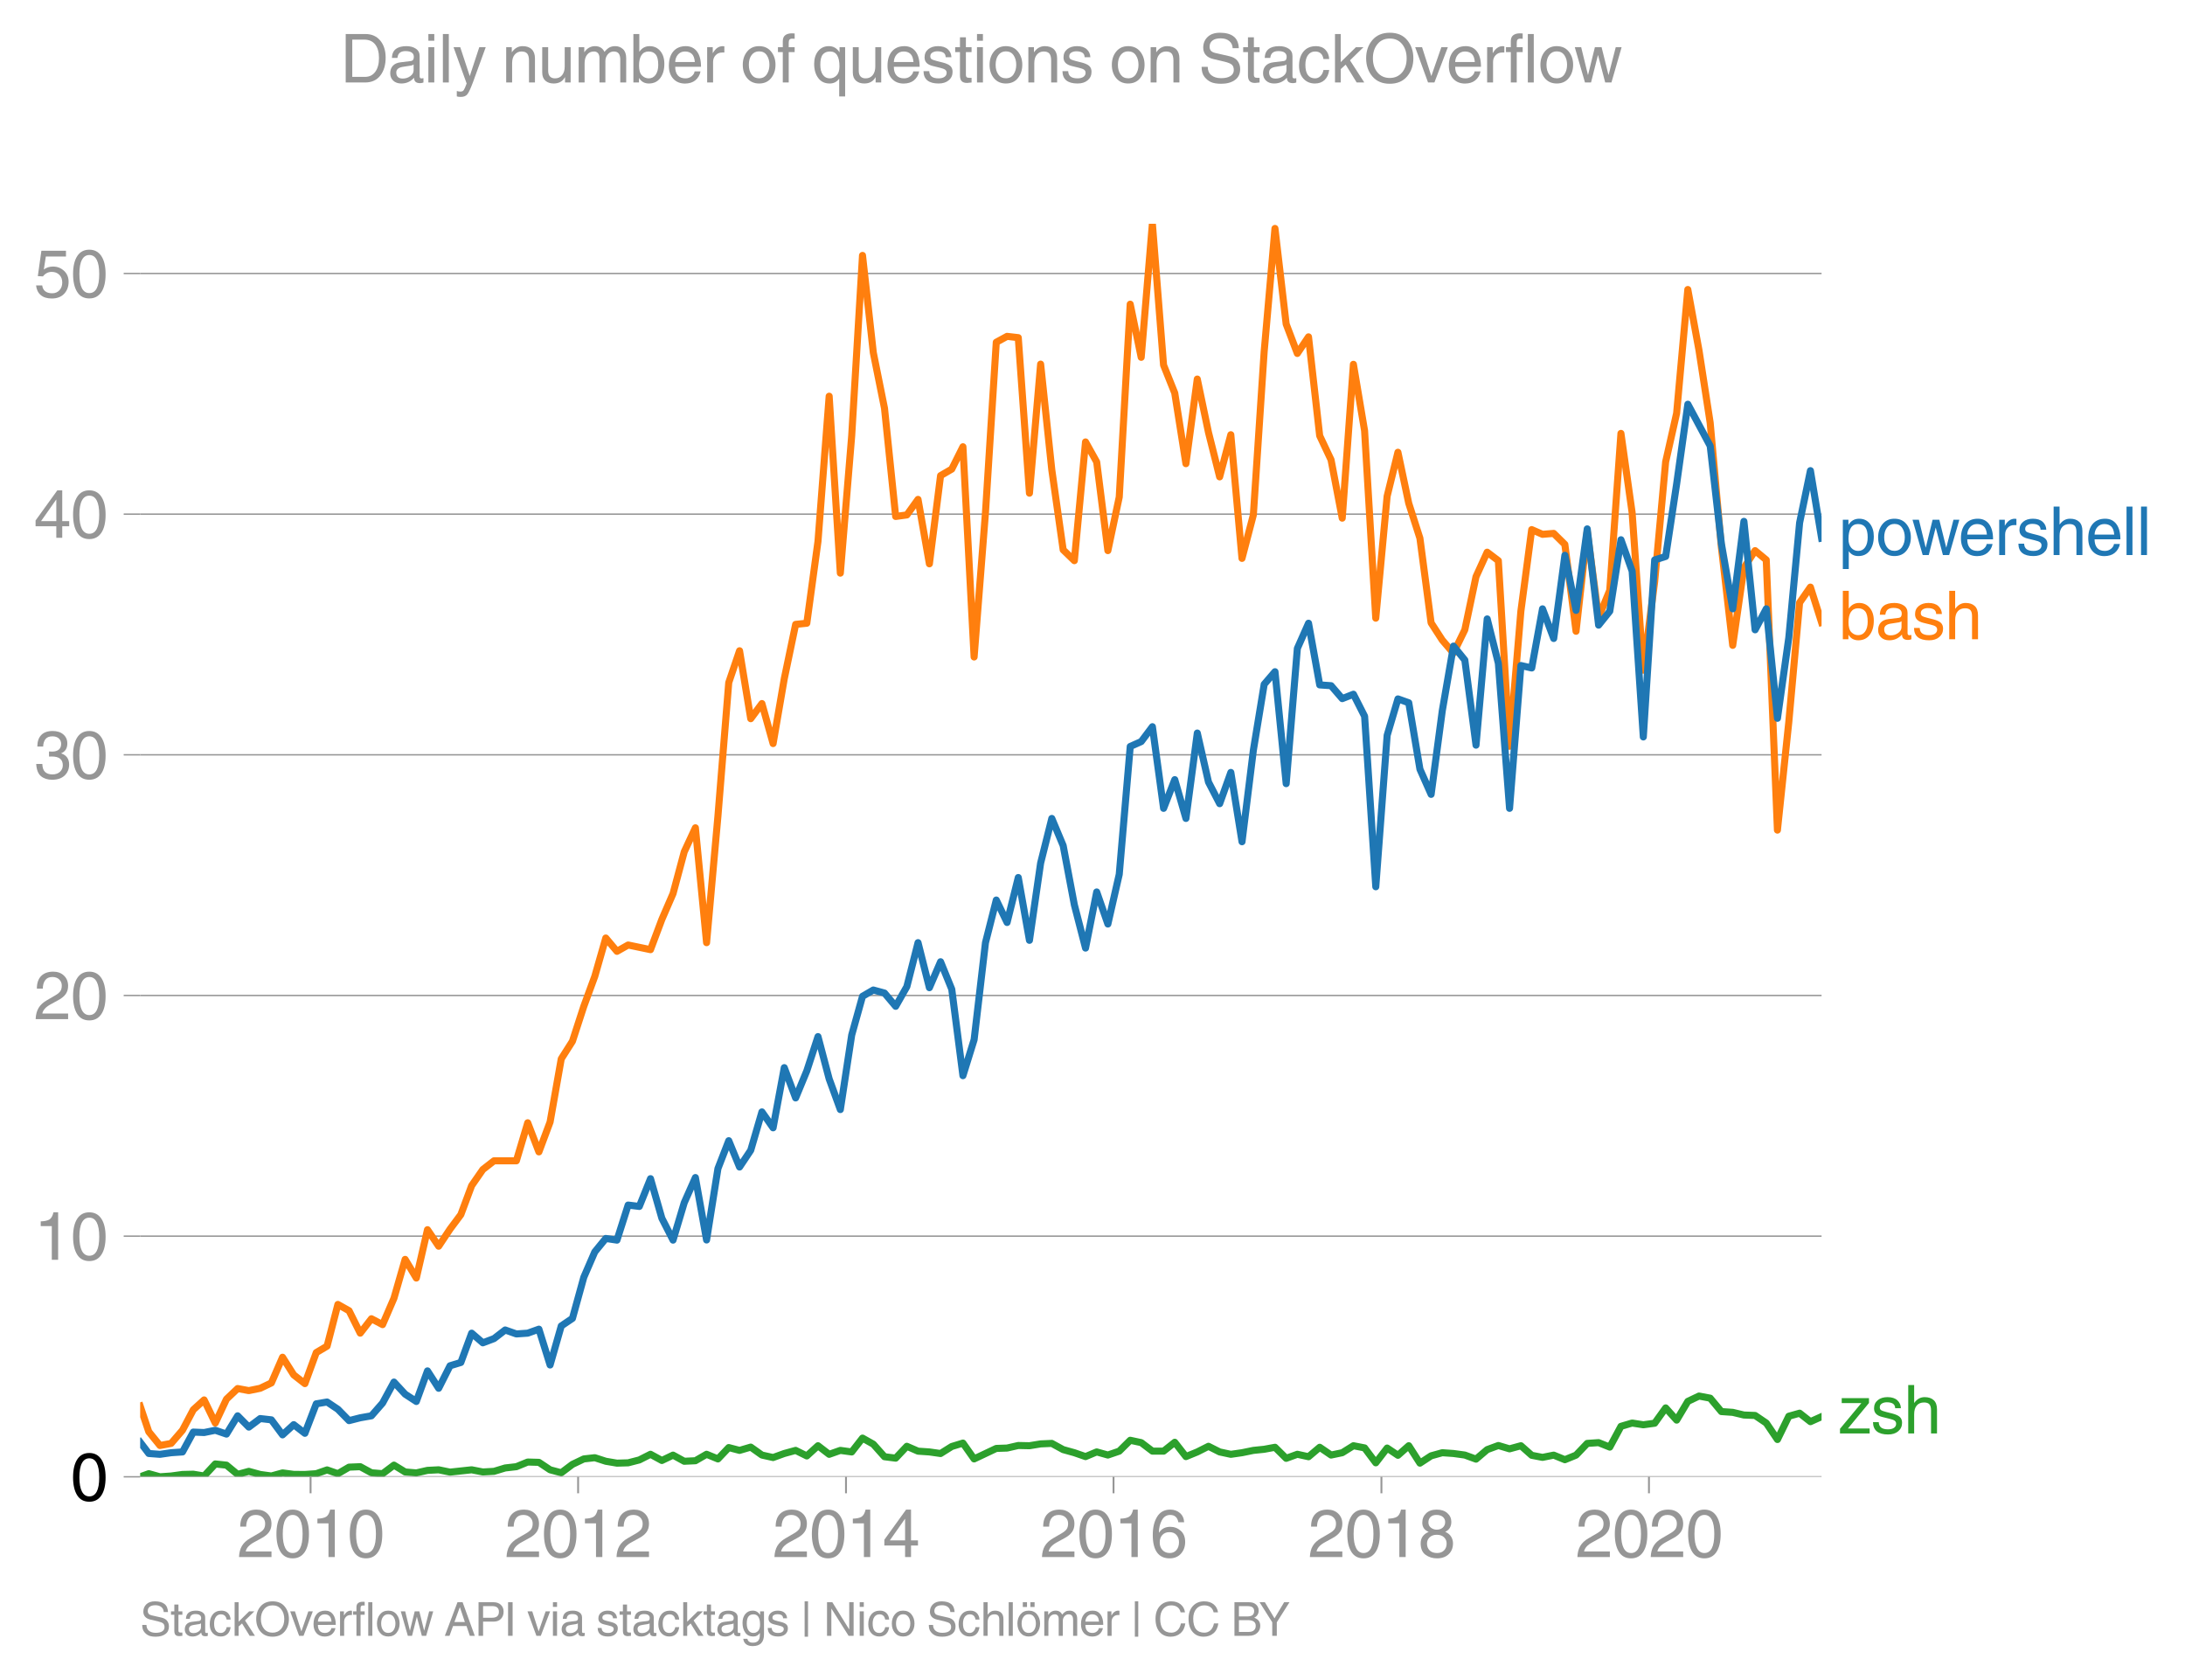 <svg height="475.651" viewBox="0 0 464.081 356.738" width="618.775" xmlns="http://www.w3.org/2000/svg" xmlns:xlink="http://www.w3.org/1999/xlink"><defs><style>*{stroke-linecap:butt;stroke-linejoin:round}</style></defs><g id="figure_1"><path d="M0 356.738h464.08V0H0z" style="fill:none" id="patch_1"/><g id="axes_1"><path d="M29.77 313.628h357.12V47.516H29.77z" style="fill:none" id="patch_2"/><path clip-path="url(#p8a017a536a)" d="m29.77 313.628 1.831-.66 2.373.66 2.374-.165 2.413-.33 2.296-.052 2.295.382 2.375-2.56 2.374.252 2.374 1.962 2.375-.643 2.413.66 2.374.324 2.375-.654 2.373.313 2.374.017 2.413-.165 2.296-.801 2.295.8 2.375-1.384 2.374-.1 2.374 1.292 2.374.193 2.413-1.814 2.374 1.451 2.376.198 2.372-.539 2.375-.12 2.413.494 4.59-.495 2.376.462 2.374-.132 2.374-.72 2.374-.27 2.413-.988 2.374.066 2.376 1.582 2.372.632 2.374-1.786 2.413-1.154 2.335-.261 2.334.756 2.376.401 2.374-.071 2.374-.61 2.374-1.204 2.413 1.319 2.374-1.138 2.376 1.303 2.372-.11 2.374-1.374 2.413.99 2.296-2.415 2.295.6 2.375-.697 2.375 1.687 2.374.527 2.374-.857 2.413-.66 2.374 1.177 2.375-2.166 2.373 1.825 2.374-.835 2.413.33 2.296-2.939 2.295 1.29 2.375 2.665 2.374.302 2.374-2.517 2.374 1.034 2.413.164 2.374.336 2.376-1.49 2.373-.725 2.374 3.363 4.709-2.231 2.294-.077 2.376-.544 2.374.05 2.374-.39 2.374-.105 2.413 1.319 2.374.66 2.376.824 2.372-.995 2.374.665 2.413-.824 2.336-2.314 2.333.5 2.376 1.803 2.374.01 2.374-1.884 2.374 3.039 2.413-.99 2.374-1.198 2.376 1.198 2.372.506 2.374-.34 2.413-.495 2.296-.236 2.295-.424 2.376 2.347 2.374-.863 2.374.522 2.374-2.006 2.413 1.649 2.374-.495 2.375-1.484 2.373.462 2.374 3.166 2.413-3.133 2.296 1.537 2.295-2.032 2.375 3.699 2.374-1.555 2.374-.66 2.375.165 2.412.33 2.375.868 2.375-2.022 2.373-.874 2.374.709 2.413-.66 2.296 2.032 2.294.441 2.376-.478 2.374.973 2.374-.973 2.374-2.49 2.413-.164 2.374.95 2.376-4.412 2.372-.698 2.375.368 2.412-.33 2.336-3.252 2.333 2.593 2.376-3.98 2.374-1.131 2.374.45 2.374 2.847 2.413.165 2.374.566 2.376.093 2.372 1.61 2.374 3.501 2.413-4.946 2.296-.647 2.295 1.801 2.376-1.071h0" style="fill:none;stroke:#2ca02c;stroke-linecap:square;stroke-width:1.5" id="line2d_1"/><g id="matplotlib.axis_1"><g id="xtick_1"><g id="line2d_2"><defs><path d="M0 0v3.5" id="m450c4d5e04" style="stroke:#969696;stroke-width:.4"/></defs><use style="fill:#969696;stroke:#969696;stroke-width:.4" x="65.965" xlink:href="#m450c4d5e04" y="313.628"/></g><g style="fill:#969696" transform="matrix(.14 0 0 -.14 50.395 330.678)" id="text_1"><defs><path d="M281 2888q0 793 409 1202 410 410 1148 410 618 0 1012-375t394-969q0-462-227-780-226-317-667-557l-775-425q-684-375-775-863h2444V0H166q25 634 275 1056t781 728l806 469q322 185 469 383t147 545q0 344-241 578-240 235-650 235-453 0-678-299-225-298-231-807H281z" id="HelveticaWorld-Regular-32" transform="scale(.016)"/><path d="M2719 2188q0 903-239 1354-239 452-702 452-453 0-697-452-243-451-243-1354 0-875 240-1340 241-464 700-464 463 0 702 448 239 449 239 1356zm603 0q0-1107-400-1709-400-601-1144-601-772 0-1156 623-384 624-384 1687 0 1090 393 1701 394 611 1147 611 744 0 1144-608t400-1704z" id="HelveticaWorld-Regular-30" transform="scale(.016)"/><path d="M2297 0h-600v3194H647v447q550 18 818 176 269 158 391 683h441V0z" id="HelveticaWorld-Regular-31" transform="scale(.016)"/></defs><use xlink:href="#HelveticaWorld-Regular-32"/><use x="55.615" xlink:href="#HelveticaWorld-Regular-30"/><use x="111.23" xlink:href="#HelveticaWorld-Regular-31"/><use x="166.846" xlink:href="#HelveticaWorld-Regular-30"/></g></g><g id="xtick_2"><use style="fill:#969696;stroke:#969696;stroke-width:.4" x="122.787" xlink:href="#m450c4d5e04" y="313.628" id="line2d_3"/><g style="fill:#969696" transform="matrix(.14 0 0 -.14 107.216 330.678)" id="text_2"><use xlink:href="#HelveticaWorld-Regular-32"/><use x="55.615" xlink:href="#HelveticaWorld-Regular-30"/><use x="111.23" xlink:href="#HelveticaWorld-Regular-31"/><use x="166.846" xlink:href="#HelveticaWorld-Regular-32"/></g></g><g id="xtick_3"><use style="fill:#969696;stroke:#969696;stroke-width:.4" x="179.686" xlink:href="#m450c4d5e04" y="313.628" id="line2d_4"/><g style="fill:#969696" transform="matrix(.14 0 0 -.14 164.116 330.678)" id="text_3"><defs><path d="M678 1581h1447v2041h-12L678 1581zm2010-487V0h-563v1094H159v550l2063 2856h466V1581h659v-487h-659z" id="HelveticaWorld-Regular-34" transform="scale(.016)"/></defs><use xlink:href="#HelveticaWorld-Regular-32"/><use x="55.615" xlink:href="#HelveticaWorld-Regular-30"/><use x="111.23" xlink:href="#HelveticaWorld-Regular-31"/><use x="166.846" xlink:href="#HelveticaWorld-Regular-34"/></g></g><g id="xtick_4"><use style="fill:#969696;stroke:#969696;stroke-width:.4" x="236.508" xlink:href="#m450c4d5e04" y="313.628" id="line2d_5"/><g style="fill:#969696" transform="matrix(.14 0 0 -.14 220.937 330.678)" id="text_4"><defs><path d="M903 1381q0-440 262-719 263-278 685-278 403 0 642 284 239 285 239 748 0 403-236 675t-670 272q-422 0-672-266t-250-716zm1766 1922q-63 344-255 517-192 174-520 174-519 0-791-507-272-506-278-1159l13-12q359 553 1068 553 566 0 988-375t422-1053q0-672-400-1118-400-445-1078-445-782 0-1188 556-406 557-406 1660 0 1062 415 1734 416 672 1247 672 538 0 910-321 372-320 403-876h-550z" id="HelveticaWorld-Regular-36" transform="scale(.016)"/></defs><use xlink:href="#HelveticaWorld-Regular-32"/><use x="55.615" xlink:href="#HelveticaWorld-Regular-30"/><use x="111.23" xlink:href="#HelveticaWorld-Regular-31"/><use x="166.846" xlink:href="#HelveticaWorld-Regular-36"/></g></g><g id="xtick_5"><use style="fill:#969696;stroke:#969696;stroke-width:.4" x="293.407" xlink:href="#m450c4d5e04" y="313.628" id="line2d_6"/><g style="fill:#969696" transform="matrix(.14 0 0 -.14 277.837 330.678)" id="text_5"><defs><path d="M1766 2597q347 0 573 198 227 199 227 527 0 294-218 483-217 189-620 189-359 0-555-199-195-198-195-504 0-328 244-511t544-183zm6-484q-434 0-681-241t-247-591q0-403 250-650t712-247q410 0 655 247t245 657q0 350-245 587-245 238-689 238zm1378 1228q0-678-578-947 397-178 567-471 170-292 170-623 0-641-413-1032-412-390-1112-390-612 0-1076 336T244 1306q0 763 762 1082-609 243-609 875 0 531 361 884t1001 353q641 0 1016-333t375-826z" id="HelveticaWorld-Regular-38" transform="scale(.016)"/></defs><use xlink:href="#HelveticaWorld-Regular-32"/><use x="55.615" xlink:href="#HelveticaWorld-Regular-30"/><use x="111.23" xlink:href="#HelveticaWorld-Regular-31"/><use x="166.846" xlink:href="#HelveticaWorld-Regular-38"/></g></g><g id="xtick_6"><use style="fill:#969696;stroke:#969696;stroke-width:.4" x="350.229" xlink:href="#m450c4d5e04" y="313.628" id="line2d_7"/><g style="fill:#969696" transform="matrix(.14 0 0 -.14 334.658 330.678)" id="text_6"><use xlink:href="#HelveticaWorld-Regular-32"/><use x="55.615" xlink:href="#HelveticaWorld-Regular-30"/><use x="111.23" xlink:href="#HelveticaWorld-Regular-32"/><use x="166.846" xlink:href="#HelveticaWorld-Regular-30"/></g></g></g><g id="matplotlib.axis_2"><g id="ytick_1"><path clip-path="url(#p8a017a536a)" d="M29.77 313.628h357.12" style="fill:none;stroke:#969696;stroke-linecap:square;stroke-width:.3" id="line2d_8"/><g id="line2d_9"><defs><path d="M0 0h-3.5" id="m841f0d20d3" style="stroke:#969696;stroke-width:.3"/></defs><use style="fill:#969696;stroke:#969696;stroke-width:.3" x="29.771" xlink:href="#m841f0d20d3" y="313.628"/></g><use xlink:href="#HelveticaWorld-Regular-30" transform="matrix(.14 0 0 -.14 14.985 318.653)" id="text_7"/></g><g id="ytick_2"><path clip-path="url(#p8a017a536a)" d="M29.77 262.518h357.12" style="fill:none;stroke:#969696;stroke-linecap:square;stroke-width:.3" id="line2d_10"/><use style="fill:#969696;stroke:#969696;stroke-width:.3" x="29.771" xlink:href="#m841f0d20d3" y="262.518" id="line2d_11"/><g style="fill:#969696" transform="matrix(.14 0 0 -.14 7.2 267.543)" id="text_8"><use xlink:href="#HelveticaWorld-Regular-31"/><use x="55.615" xlink:href="#HelveticaWorld-Regular-30"/></g></g><g id="ytick_3"><path clip-path="url(#p8a017a536a)" d="M29.77 211.409h357.12" style="fill:none;stroke:#969696;stroke-linecap:square;stroke-width:.3" id="line2d_12"/><use style="fill:#969696;stroke:#969696;stroke-width:.3" x="29.771" xlink:href="#m841f0d20d3" y="211.409" id="line2d_13"/><g style="fill:#969696" transform="matrix(.14 0 0 -.14 7.2 216.433)" id="text_9"><use xlink:href="#HelveticaWorld-Regular-32"/><use x="55.615" xlink:href="#HelveticaWorld-Regular-30"/></g></g><g id="ytick_4"><path clip-path="url(#p8a017a536a)" d="M29.77 160.299h357.12" style="fill:none;stroke:#969696;stroke-linecap:square;stroke-width:.3" id="line2d_14"/><use style="fill:#969696;stroke:#969696;stroke-width:.3" x="29.771" xlink:href="#m841f0d20d3" y="160.299" id="line2d_15"/><g style="fill:#969696" transform="matrix(.14 0 0 -.14 7.2 165.323)" id="text_10"><defs><path d="M1434 2559q141-12 294-12 397 0 626 183 230 183 230 554 0 300-214 505t-617 205q-447 0-655-263-207-262-220-703H325q0 703 369 1087 369 385 1084 385 635 0 1013-327 378-326 378-857 0-685-578-928v-13q750-256 750-1050 0-634-422-1041-422-406-1197-406-634 0-1044 333-409 333-459 1164h581q13-519 256-755 244-236 703-236 444 0 713 247t269 622q0 410-257 619-256 209-793 209-128 0-257-6v484z" id="HelveticaWorld-Regular-33" transform="scale(.016)"/></defs><use xlink:href="#HelveticaWorld-Regular-33"/><use x="55.615" xlink:href="#HelveticaWorld-Regular-30"/></g></g><g id="ytick_5"><path clip-path="url(#p8a017a536a)" d="M29.77 109.189h357.12" style="fill:none;stroke:#969696;stroke-linecap:square;stroke-width:.3" id="line2d_16"/><use style="fill:#969696;stroke:#969696;stroke-width:.3" x="29.771" xlink:href="#m841f0d20d3" y="109.189" id="line2d_17"/><g style="fill:#969696" transform="matrix(.14 0 0 -.14 7.2 114.214)" id="text_11"><use xlink:href="#HelveticaWorld-Regular-34"/><use x="55.615" xlink:href="#HelveticaWorld-Regular-30"/></g></g><g id="ytick_6"><path clip-path="url(#p8a017a536a)" d="M29.77 58.079h357.12" style="fill:none;stroke:#969696;stroke-linecap:square;stroke-width:.3" id="line2d_18"/><use style="fill:#969696;stroke:#969696;stroke-width:.3" x="29.771" xlink:href="#m841f0d20d3" y="58.079" id="line2d_19"/><g style="fill:#969696" transform="matrix(.14 0 0 -.14 7.2 63.104)" id="text_12"><defs><path d="M941 2619q372 281 872 281 606 0 1042-403t436-1038q0-690-421-1139-420-448-1179-448-660 0-1041 323-381 324-444 918h582q43-363 284-555t669-192q415 0 681 287 266 288 266 735 0 456-279 731-278 275-718 275-500 0-835-428l-484 25 337 2406h2332v-544H1131L941 2619z" id="HelveticaWorld-Regular-35" transform="scale(.016)"/></defs><use xlink:href="#HelveticaWorld-Regular-35"/><use x="55.615" xlink:href="#HelveticaWorld-Regular-30"/></g></g></g><path clip-path="url(#p8a017a536a)" d="m29.77 298.615 1.831 5.45 2.373 2.919 2.374-.445 2.413-2.803 2.296-4.345 2.295-2.085 2.375 4.908 2.374-5.073 2.374-2.253 2.375.44 2.413-.495 2.374-1.138 2.375-5.457 2.373 3.754 2.374 1.852 2.413-6.595 2.296-1.366 2.295-8.856 2.375 1.335 2.374 4.765 2.374-3.06 2.374 1.247 2.413-5.606 2.374-8.249 2.376 3.962 2.372-10.266 2.375 3.507 2.413-3.627 2.296-3.08 2.294-6.153 2.376-3.424 2.374-1.852h4.748l2.413-8.079 2.374 6.183 2.376-6.348 2.372-13.415 2.374-3.731 2.413-7.42 2.335-6.361 2.334-8.147 2.376 2.83 2.374-1.346 4.748.99 2.413-6.43 2.374-5.48 2.376-8.865 2.372-5.105 2.374 24.395 2.413-26.874 2.296-28.357 2.295-6.76 2.375 14.426 2.375-3.215 2.374 8.497 2.374-13.773 2.413-11.54 2.374-.242 2.375-17.4 2.373-30.814 2.374 37.574 2.413-29.182 2.296-38.291 2.295 20.65 2.375 11.804 2.374 22.983 2.374-.324 2.374-3.303 2.413 13.685 2.374-18.73 2.376-1.385 2.373-4.748 2.374 44.647 2.413-30.666 2.296-36.177 2.294-1.249 2.376.275 2.374 33.03 2.374-27.408 2.374 22.461 2.413 16.982 2.374 2.297 2.376-25.214 2.372 4.259 2.374 18.823 2.413-11.376L240.05 64.6l2.333 11.285 2.376-28.369 2.374 30.018 2.374 5.93 2.374 15.008 2.413-17.97 2.374 11.31 2.376 9.463 2.372-8.952 2.374 26.263 2.413-9.232L268.5 74.69l2.295-26.174 2.376 20.296 2.374 6.249 2.374-3.523 2.374 20.999 2.413 5.11 2.374 12.394 2.375-32.672 2.373 14.102 2.374 39.81 2.413-25.884 2.296-9.35 2.295 10.834 2.375 7.419 2.374 17.97 2.374 3.666 2.375 2.765 2.412-4.946 2.375-11.278 2.375-5.21 2.373 1.803 2.374 39.415 2.413-28.687 2.296-17.324 2.294 1.001 2.376-.197 2.374 2.34 2.374 18.444 2.374-21.246 2.413 18.3 2.374-5.742 2.376-33.332 2.372 16.806 2.375 33.48 2.412-18.795 2.336-25.447 2.333-10.33 2.376-26.27 2.374 12.915 2.374 15.366 2.374 26.346 2.413 20.939 2.374-16.449 2.376-3.665 2.372 1.962 2.374 57.391 2.413-22.917 2.296-25.384 2.295-3.303 2.376 7.501h0" style="fill:none;stroke:#ff7f0e;stroke-linecap:square;stroke-width:1.5" id="line2d_20"/><path clip-path="url(#p8a017a536a)" d="m29.77 306.281 1.831 2.401 2.373.176 2.374-.34 2.413-.166 2.296-4.216 2.295.095 2.375-.484 2.374.813 2.374-3.88 2.375 2.397 2.413-1.814 2.374.27 2.375 3.192 2.373-2.17 2.374 1.84 2.413-6.265 2.296-.382 2.295 1.537 2.375 2.418 2.374-.605 2.374-.418 2.374-2.714 2.413-4.452 2.374 2.567 2.376 1.555 2.372-6.496 2.375 3.693 2.413-4.781 2.296-.7 2.294-6.225 2.376 2.05 2.374-.896 2.374-1.83 2.374.841 2.413-.165 2.374-.846 2.376 7.606 2.372-8.288 2.374-1.604 2.413-8.738 2.335-5.39 2.334-2.854 2.376.357 2.374-7.446 2.374.29 2.374-5.896 2.413 8.408 2.374 4.644 2.376-7.941 2.372-5.347 2.374 13.26 2.413-15.167 2.296-5.918 2.295 5.588 2.375-3.556 2.375-8.15 2.374 3.38 2.374-12.778 2.413 6.43 2.374-5.748 2.375-7.276 2.373 8.98 2.374 6.517 2.413-15.827 2.296-8.226 2.295-1.337 2.375.643 2.374 2.82 2.374-4.182 2.374-9.338 2.413 9.563 2.374-5.507 2.376 5.837 2.373 18.355 2.374-7.639 2.413-20.609 2.296-9.05 2.294 4.764 2.376-9.546 2.374 13.338 2.374-16.405 2.374-9.48 2.413 5.77 2.374 12.57 2.376 9.193 2.372-11.92 2.374 6.81 2.413-10.552 2.336-27.153 2.333-1.04 2.376-3.16 2.374 17.339 2.374-6.095 2.374 8.238 2.413-18.136 2.374 10.41 2.376 4.594 2.372-6.64 2.374 14.718 2.413-19.455 2.296-13.978 2.295-2.673 2.376 23.774 2.374-28.72 2.374-5.353 2.374 13.101 2.413.165 2.374 2.748 2.375-.934 2.373 4.682 2.374 36.206 2.413-32.15 2.296-7.743 2.295.818 2.375 14.113 2.374 5.342 2.374-17.778 2.375-13.712 2.412 2.967 2.375 18.07 2.375-26.808 2.373 9.43 2.374 30.799 2.413-30.336 2.296.524 2.294-12.56 2.376 6.293 2.374-17.669 2.374 11.706 2.374-17.312 2.413 20.444 2.374-2.962 2.376-15.173 2.372 6.655 2.375 35.222 2.412-37.59 2.336-.74 2.333-15.418 2.376-16.91 4.748 8.859 2.374 20.746 2.413 13.849 2.374-18.58 2.376 23.032 2.372-4.463 2.374 23.258 2.413-17.147 2.296-24.389 2.295-11.058 2.376 14.344h0" style="fill:none;stroke:#1f77b4;stroke-linecap:square;stroke-width:1.5" id="line2d_21"/><g style="fill:#1f77b4" transform="matrix(.14 0 0 -.14 390.462 117.875)" id="text_13"><defs><path d="M959 1516q0-538 262-832 263-293 654-293 428 0 665 348 238 349 238 945 0 654-228 954t-687 300q-447 0-676-352-228-352-228-1070zM422 3347h531v-472h13q359 569 1000 569 647 0 1020-471 373-470 373-1201 0-819-381-1344T1888-97q-582 0-891 450h-13v-1678H422v4672z" id="HelveticaWorld-Regular-70" transform="scale(.016)"/><path d="M813 1678q0-559 253-920t718-361q482 0 732 378t250 903q0 531-250 901-250 371-732 371-446 0-709-349-262-348-262-923zm-575 0q0 747 415 1256 416 510 1131 510 732 0 1144-516 413-515 413-1250 0-737-410-1256Q2522-97 1784-97q-709 0-1128 503-418 503-418 1272z" id="HelveticaWorld-Regular-6f" transform="scale(.016)"/><path d="M1638 0h-575L97 3347h606l641-2631h12l647 2631h635l653-2631h12l678 2631h557L3572 0h-591l-678 2591h-12L1638 0z" id="HelveticaWorld-Regular-77" transform="scale(.016)"/><path d="M2719 1941q-44 543-288 770-243 227-647 227-409 0-661-288-251-287-267-709h1863zm537-891q-93-519-509-859-366-288-963-294-703 6-1116 461-412 455-412 1223 0 882 425 1372 425 491 1182 491 678 0 1059-507 381-506 381-1446H856q0-525 244-813 244-287 731-287 344 0 591 207 247 208 272 452h562z" id="HelveticaWorld-Regular-65" transform="scale(.016)"/><path d="M984 0H422v3347h531v-556h13q365 653 940 653 91 0 147-19v-584h-209q-378 0-619-257-241-256-241-637V0z" id="HelveticaWorld-Regular-72" transform="scale(.016)"/><path d="M2309 2394q-12 300-214 431-201 131-579 131-275 0-471-122-195-121-195-350 0-181 115-267 116-86 501-183l556-140q506-128 723-327 218-198 218-554 0-494-361-802T1638-97Q934-97 573 195q-360 293-367 880h544q13-347 230-516 217-168 651-168 353 0 561 140 208 141 208 391 0 178-135 284-134 107-531 197l-653 160q-397 100-586 298t-189 514q0 494 353 781 354 288 922 288 607 0 930-296 323-295 342-754h-544z" id="HelveticaWorld-Regular-73" transform="scale(.016)"/><path d="M3150 0h-566v2188q0 403-156 576-156 174-509 174-435 0-685-282-250-281-250-831V0H422v4594h562V2900h13q384 544 981 544 550 0 861-288 311-287 311-878V0z" id="HelveticaWorld-Regular-68" transform="scale(.016)"/><path d="M984 0H422v4594h562V0z" id="HelveticaWorld-Regular-6c" transform="scale(.016)"/></defs><use xlink:href="#HelveticaWorld-Regular-70"/><use x="56.494" xlink:href="#HelveticaWorld-Regular-6f"/><use x="110.902" xlink:href="#HelveticaWorld-Regular-77"/><use x="181.814" xlink:href="#HelveticaWorld-Regular-65"/><use x="237.234" xlink:href="#HelveticaWorld-Regular-72"/><use x="269.803" xlink:href="#HelveticaWorld-Regular-73"/><use x="319.803" xlink:href="#HelveticaWorld-Regular-68"/><use x="374.979" xlink:href="#HelveticaWorld-Regular-65"/><use x="430.398" xlink:href="#HelveticaWorld-Regular-6c"/><use x="452.42" xlink:href="#HelveticaWorld-Regular-6c"/></g><g style="fill:#ff7f0e" transform="matrix(.14 0 0 -.14 390.462 135.764)" id="text_14"><defs><path d="M2778 1684q0 672-238 963-237 291-677 291-447-7-676-349-228-342-228-989 0-659 275-934t641-275q416 0 659 342 244 342 244 951zM422 0v4594h562V2925h13q359 519 969 519 625 0 1009-464t384-1208q0-838-388-1354Q2584-97 1888-97q-613 0-922 513h-13V0H422z" id="HelveticaWorld-Regular-62" transform="scale(.016)"/><path d="M2456 1709q-62-65-245-106-183-40-683-106-369-44-542-182-173-137-173-362 0-275 146-428 147-153 469-153 403 0 715 229 313 230 313 558v550zM397 2328q19 566 367 841 349 275 1014 275 531 0 890-241 360-240 360-694V581q0-197 178-197 72 0 185 25V0q-153-63-319-63-288 0-429 123-140 124-146 387Q2016-97 1288-97q-475 0-763 269-287 269-287 700 0 441 250 712 250 272 728 329l993 121q269 41 269 397 0 263-195 403-195 141-592 141-353 0-543-156-189-156-226-491H397z" id="HelveticaWorld-Regular-61" transform="scale(.016)"/></defs><use xlink:href="#HelveticaWorld-Regular-62"/><use x="56.494" xlink:href="#HelveticaWorld-Regular-61"/><use x="111.426" xlink:href="#HelveticaWorld-Regular-73"/><use x="161.426" xlink:href="#HelveticaWorld-Regular-68"/></g><g style="fill:#2ca02c" transform="matrix(.14 0 0 -.14 390.462 304.426)" id="text_15"><defs><path d="M903 469h2060V0H153v441l2025 2440H316v466h2584v-459L903 469z" id="HelveticaWorld-Regular-7a" transform="scale(.016)"/></defs><use xlink:href="#HelveticaWorld-Regular-7a"/><use x="49.219" xlink:href="#HelveticaWorld-Regular-73"/><use x="99.219" xlink:href="#HelveticaWorld-Regular-68"/></g><g style="fill:#969696" transform="matrix(.097 0 0 -.097 29.77 347.399)" id="text_16"><defs><path d="M3225 3250q-19 438-327 686-307 248-810 248-507 0-779-208-271-207-271-598 0-209 118-359 119-150 425-222l1313-300q531-116 787-440 257-323 257-788 0-681-500-1036T2138-122q-610 0-962 156-351 157-623 497-272 341-272 953h582q0-512 340-794 341-281 928-281 569 0 886 202t317 573q0 338-189 505t-739 295l-990 232q-494 112-738 392t-244 689q0 619 417 1019 418 400 1165 400 843 0 1301-352 458-351 492-1114h-584z" id="HelveticaWorld-Regular-53" transform="scale(.016)"/><path d="M1100 2881V703q0-128 70-195 71-67 252-67h216V0q-307-44-422-44-353 0-516 169-162 169-162 547v2209H84v466h454v934h562v-934h538v-466h-538z" id="HelveticaWorld-Regular-74" transform="scale(.016)"/><path d="M2534 2222q-121 716-793 716-416 0-669-333t-253-927q0-647 234-967 235-320 681-320 300 0 519 220t281 573h544q-84-621-439-951T1722-97q-659 0-1081 451-422 452-422 1227 0 850 422 1356 422 507 1184 507 556 0 886-333t367-889h-544z" id="HelveticaWorld-Regular-63" transform="scale(.016)"/><path d="M3200 0h-722L1434 1691l-468-422V0H422v4594h544V1931l1440 1416h716L1844 2100 3200 0z" id="HelveticaWorld-Regular-6b" transform="scale(.016)"/><path d="M4091 2297q0 806-427 1337-426 532-1173 532-738 0-1169-532-431-531-431-1337 0-831 437-1350 438-519 1163-519 709 0 1154 506 446 507 446 1363zm637 0q0-1028-594-1724-593-695-1643-695-1057 0-1649 695-592 696-592 1724 0 1031 592 1725t1649 694q1081 0 1659-707 578-706 578-1712z" id="HelveticaWorld-Regular-4f" transform="scale(.016)"/><path d="M2522 3347h616L1863 0h-604L38 3347h653l872-2725h12l947 2725z" id="HelveticaWorld-Regular-76" transform="scale(.016)"/><path d="M1100 2881V0H538v2881H78v466h460v575q0 378 229 557 230 180 642 180 141 0 254-12v-506q-100 12-229 12-187 0-261-92-73-92-73-298v-416h563v-466h-563z" id="HelveticaWorld-Regular-66" transform="scale(.016)"/><path d="m2816 1888-678 2021h-13l-737-2021h1428zm-1619-550L716 0H78l1728 4594h703L4172 0h-678l-453 1338H1197z" id="HelveticaWorld-Regular-41" transform="scale(.016)"/><path d="M1141 2472h1234q466 0 700 204 234 205 234 621 0 372-225 569t-684 197H1141V2472zm0-2472H519v4594h2065q616 0 991-358t375-933q0-597-363-980-362-382-1003-382H1141V0z" id="HelveticaWorld-Regular-50" transform="scale(.016)"/><path d="M1141 0H519v4594h622V0z" id="HelveticaWorld-Regular-49" transform="scale(.016)"/><path d="M422 3956v638h562v-638H422zM984 0H422v3347h562V0z" id="HelveticaWorld-Regular-69" transform="scale(.016)"/><path d="M831 1684q0-615 244-954t659-339q404 0 660 293 256 294 256 832 0 706-224 1064-223 358-679 358-459 0-688-305-228-305-228-949zM3188 191q0-807-388-1203-387-397-1169-397-562 0-895 259T353-409h563q43-244 226-388t530-144q472 0 712 254 241 253 241 821v238h-12Q2297-97 1722-97q-716 0-1094 528T250 1772q0 744 381 1208 382 464 1013 464 634 0 1000-569h12v472h532V191z" id="HelveticaWorld-Regular-67" transform="scale(.016)"/><path d="M603 4716h466V-122H603v4838z" id="HelveticaWorld-Regular-7c" transform="scale(.016)"/><path d="M3559 4594h600V0h-690L1125 3713h-12V0H519v4594h728L3547 884h12v3710z" id="HelveticaWorld-Regular-4e" transform="scale(.016)"/><path d="M813 1678q0-559 253-920t718-361q482 0 732 378t250 903q0 531-250 901-250 371-732 371-446 0-709-349-262-348-262-923zm-575 0q0 747 415 1256 416 510 1131 510 732 0 1144-516 413-515 413-1250 0-737-410-1256Q2522-97 1784-97q-709 0-1128 503-418 503-418 1272zm2351 2266h-575v650h575v-650zm-1038 0H976v650h575v-650z" id="HelveticaWorld-Regular-f6" transform="scale(.016)"/><path d="M422 3347h531v-472h13q378 569 1012 569 628 0 891-544 240 294 465 419t557 125q434 0 735-285 302-284 302-843V0h-562v2163q0 390-147 582-147 193-475 193-331 0-560-269-228-269-228-628V0h-562v2316q0 290-135 456-134 166-390 166-403 0-644-300t-241-813V0H422v3347z" id="HelveticaWorld-Regular-6d" transform="scale(.016)"/><path d="M3713 3213q-104 468-434 710-329 243-854 243-678 0-1091-493-412-492-412-1329 0-969 390-1443 391-473 1132-473 487 0 838 323 352 324 474 940h603q-121-885-671-1349T2350-122q-941 0-1505 647T281 2322q0 1109 589 1751 589 643 1555 643 800 0 1297-413 497-412 591-1090h-600z" id="HelveticaWorld-Regular-43" transform="scale(.016)"/><path d="M519 4594h2015q594 0 947-322t353-834q0-310-155-565-154-254-460-395 428-162 629-431 202-269 202-691 0-593-428-975Q3194 0 2491 0H519v4594zm612-4063h1325q488 0 731 226 244 227 244 612 0 390-272 582-271 193-803 193H1131V531zm0 2119h1128q494 0 724 179 230 180 230 562 0 328-218 500-217 172-729 172H1131V2650z" id="HelveticaWorld-Regular-42" transform="scale(.016)"/><path d="M2388 0h-622v1850L31 4594h725l1319-2206 1316 2206h731L2388 1850V0z" id="HelveticaWorld-Regular-59" transform="scale(.016)"/></defs><use xlink:href="#HelveticaWorld-Regular-53"/><use x="66.211" xlink:href="#HelveticaWorld-Regular-74"/><use x="93.896" xlink:href="#HelveticaWorld-Regular-61"/><use x="148.828" xlink:href="#HelveticaWorld-Regular-63"/><use x="200.098" xlink:href="#HelveticaWorld-Regular-6b"/><use x="250.098" xlink:href="#HelveticaWorld-Regular-4f"/><use x="327.881" xlink:href="#HelveticaWorld-Regular-76"/><use x="375.49" xlink:href="#HelveticaWorld-Regular-65"/><use x="430.91" xlink:href="#HelveticaWorld-Regular-72"/><use x="464.979" xlink:href="#HelveticaWorld-Regular-66"/><use x="492.664" xlink:href="#HelveticaWorld-Regular-6c"/><use x="514.686" xlink:href="#HelveticaWorld-Regular-6f"/><use x="569.094" xlink:href="#HelveticaWorld-Regular-77"/><use x="641.506" xlink:href="#HelveticaWorld-Regular-20"/><use x="665.92" xlink:href="#HelveticaWorld-Regular-41"/><use x="732.619" xlink:href="#HelveticaWorld-Regular-50"/><use x="797.268" xlink:href="#HelveticaWorld-Regular-49"/><use x="823.049" xlink:href="#HelveticaWorld-Regular-20"/><use x="847.463" xlink:href="#HelveticaWorld-Regular-76"/><use x="897.072" xlink:href="#HelveticaWorld-Regular-69"/><use x="919.094" xlink:href="#HelveticaWorld-Regular-61"/><use x="974.025" xlink:href="#HelveticaWorld-Regular-20"/><use x="998.439" xlink:href="#HelveticaWorld-Regular-73"/><use x="1048.439" xlink:href="#HelveticaWorld-Regular-74"/><use x="1076.125" xlink:href="#HelveticaWorld-Regular-61"/><use x="1131.057" xlink:href="#HelveticaWorld-Regular-63"/><use x="1182.326" xlink:href="#HelveticaWorld-Regular-6b"/><use x="1232.326" xlink:href="#HelveticaWorld-Regular-74"/><use x="1260.012" xlink:href="#HelveticaWorld-Regular-61"/><use x="1314.943" xlink:href="#HelveticaWorld-Regular-67"/><use x="1370.852" xlink:href="#HelveticaWorld-Regular-73"/><use x="1420.852" xlink:href="#HelveticaWorld-Regular-20"/><use x="1445.266" xlink:href="#HelveticaWorld-Regular-7c"/><use x="1471.242" xlink:href="#HelveticaWorld-Regular-20"/><use x="1495.656" xlink:href="#HelveticaWorld-Regular-4e"/><use x="1568.752" xlink:href="#HelveticaWorld-Regular-69"/><use x="1590.773" xlink:href="#HelveticaWorld-Regular-63"/><use x="1642.043" xlink:href="#HelveticaWorld-Regular-6f"/><use x="1697.951" xlink:href="#HelveticaWorld-Regular-20"/><use x="1722.365" xlink:href="#HelveticaWorld-Regular-53"/><use x="1788.576" xlink:href="#HelveticaWorld-Regular-63"/><use x="1839.846" xlink:href="#HelveticaWorld-Regular-68"/><use x="1895.021" xlink:href="#HelveticaWorld-Regular-6c"/><use x="1917.043" xlink:href="#HelveticaWorld-Regular-f6"/><use x="1972.951" xlink:href="#HelveticaWorld-Regular-6d"/><use x="2055.959" xlink:href="#HelveticaWorld-Regular-65"/><use x="2111.379" xlink:href="#HelveticaWorld-Regular-72"/><use x="2143.947" xlink:href="#HelveticaWorld-Regular-20"/><use x="2168.361" xlink:href="#HelveticaWorld-Regular-7c"/><use x="2194.338" xlink:href="#HelveticaWorld-Regular-20"/><use x="2218.752" xlink:href="#HelveticaWorld-Regular-43"/><use x="2291.066" xlink:href="#HelveticaWorld-Regular-43"/><use x="2363.381" xlink:href="#HelveticaWorld-Regular-20"/><use x="2387.795" xlink:href="#HelveticaWorld-Regular-42"/><use x="2450.607" xlink:href="#HelveticaWorld-Regular-59"/></g><g style="fill:#969696" transform="matrix(.14 0 0 -.14 72.264 17.516)" id="text_17"><defs><path d="M1141 531h1203q625 0 978 480t353 1311q0 822-356 1278t-1028 463H1141V531zM519 4594h1862q903 0 1414-621 511-620 511-1610 0-1063-511-1713T2356 0H519v4594z" id="HelveticaWorld-Regular-44" transform="scale(.016)"/><path d="M2497 3347h612L1913 63q-32-88-63-166-272-725-469-995-197-271-637-271-231 0-378 50v513q159-57 350-57 206 0 301 130 96 130 283 636L56 3347h635l897-2725h12l897 2725z" id="HelveticaWorld-Regular-79" transform="scale(.016)"/><path d="M3150 0h-566v2059q0 475-166 677-165 202-549 202-378 0-632-288-253-287-253-825V0H422v3347h531v-472h13q397 569 1012 569 569 0 870-302 302-301 302-864V0z" id="HelveticaWorld-Regular-6e" transform="scale(.016)"/><path d="M391 3347h562V1125q0-369 167-552 168-182 480-182 434 0 678 307 244 308 244 805v1844h562V0h-531v488l-12 12Q2222-97 1478-97q-481 0-784 262-303 263-303 776v2406z" id="HelveticaWorld-Regular-75" transform="scale(.016)"/><path d="M2656 1516q0 712-224 1067-223 355-679 355-440 0-678-288-237-287-237-966 0-603 240-948 241-345 663-345 372 0 643 281 272 281 272 844zm538-2841h-563V353h-12Q2297-97 1728-97q-703 0-1088 522-384 522-384 1347 0 731 378 1201 379 471 1016 471 634 0 1000-569h13v472h531v-4672z" id="HelveticaWorld-Regular-71" transform="scale(.016)"/></defs><use xlink:href="#HelveticaWorld-Regular-44"/><use x="72.021" xlink:href="#HelveticaWorld-Regular-61"/><use x="126.953" xlink:href="#HelveticaWorld-Regular-69"/><use x="148.975" xlink:href="#HelveticaWorld-Regular-6c"/><use x="170.996" xlink:href="#HelveticaWorld-Regular-79"/><use x="220.605" xlink:href="#HelveticaWorld-Regular-20"/><use x="245.02" xlink:href="#HelveticaWorld-Regular-6e"/><use x="300.195" xlink:href="#HelveticaWorld-Regular-75"/><use x="354.98" xlink:href="#HelveticaWorld-Regular-6d"/><use x="437.988" xlink:href="#HelveticaWorld-Regular-62"/><use x="494.482" xlink:href="#HelveticaWorld-Regular-65"/><use x="549.902" xlink:href="#HelveticaWorld-Regular-72"/><use x="582.471" xlink:href="#HelveticaWorld-Regular-20"/><use x="606.885" xlink:href="#HelveticaWorld-Regular-6f"/><use x="662.793" xlink:href="#HelveticaWorld-Regular-66"/><use x="690.479" xlink:href="#HelveticaWorld-Regular-20"/><use x="714.893" xlink:href="#HelveticaWorld-Regular-71"/><use x="771.387" xlink:href="#HelveticaWorld-Regular-75"/><use x="826.172" xlink:href="#HelveticaWorld-Regular-65"/><use x="881.592" xlink:href="#HelveticaWorld-Regular-73"/><use x="931.592" xlink:href="#HelveticaWorld-Regular-74"/><use x="959.277" xlink:href="#HelveticaWorld-Regular-69"/><use x="981.299" xlink:href="#HelveticaWorld-Regular-6f"/><use x="1037.207" xlink:href="#HelveticaWorld-Regular-6e"/><use x="1092.383" xlink:href="#HelveticaWorld-Regular-73"/><use x="1142.383" xlink:href="#HelveticaWorld-Regular-20"/><use x="1166.797" xlink:href="#HelveticaWorld-Regular-6f"/><use x="1222.705" xlink:href="#HelveticaWorld-Regular-6e"/><use x="1277.881" xlink:href="#HelveticaWorld-Regular-20"/><use x="1302.295" xlink:href="#HelveticaWorld-Regular-53"/><use x="1368.506" xlink:href="#HelveticaWorld-Regular-74"/><use x="1396.191" xlink:href="#HelveticaWorld-Regular-61"/><use x="1451.123" xlink:href="#HelveticaWorld-Regular-63"/><use x="1502.393" xlink:href="#HelveticaWorld-Regular-6b"/><use x="1552.393" xlink:href="#HelveticaWorld-Regular-4f"/><use x="1630.176" xlink:href="#HelveticaWorld-Regular-76"/><use x="1677.785" xlink:href="#HelveticaWorld-Regular-65"/><use x="1733.205" xlink:href="#HelveticaWorld-Regular-72"/><use x="1767.273" xlink:href="#HelveticaWorld-Regular-66"/><use x="1794.959" xlink:href="#HelveticaWorld-Regular-6c"/><use x="1816.98" xlink:href="#HelveticaWorld-Regular-6f"/><use x="1871.389" xlink:href="#HelveticaWorld-Regular-77"/></g></g></g><defs><clipPath id="p8a017a536a"><path d="M29.771 47.516h357.12v266.112H29.771z"/></clipPath></defs></svg>